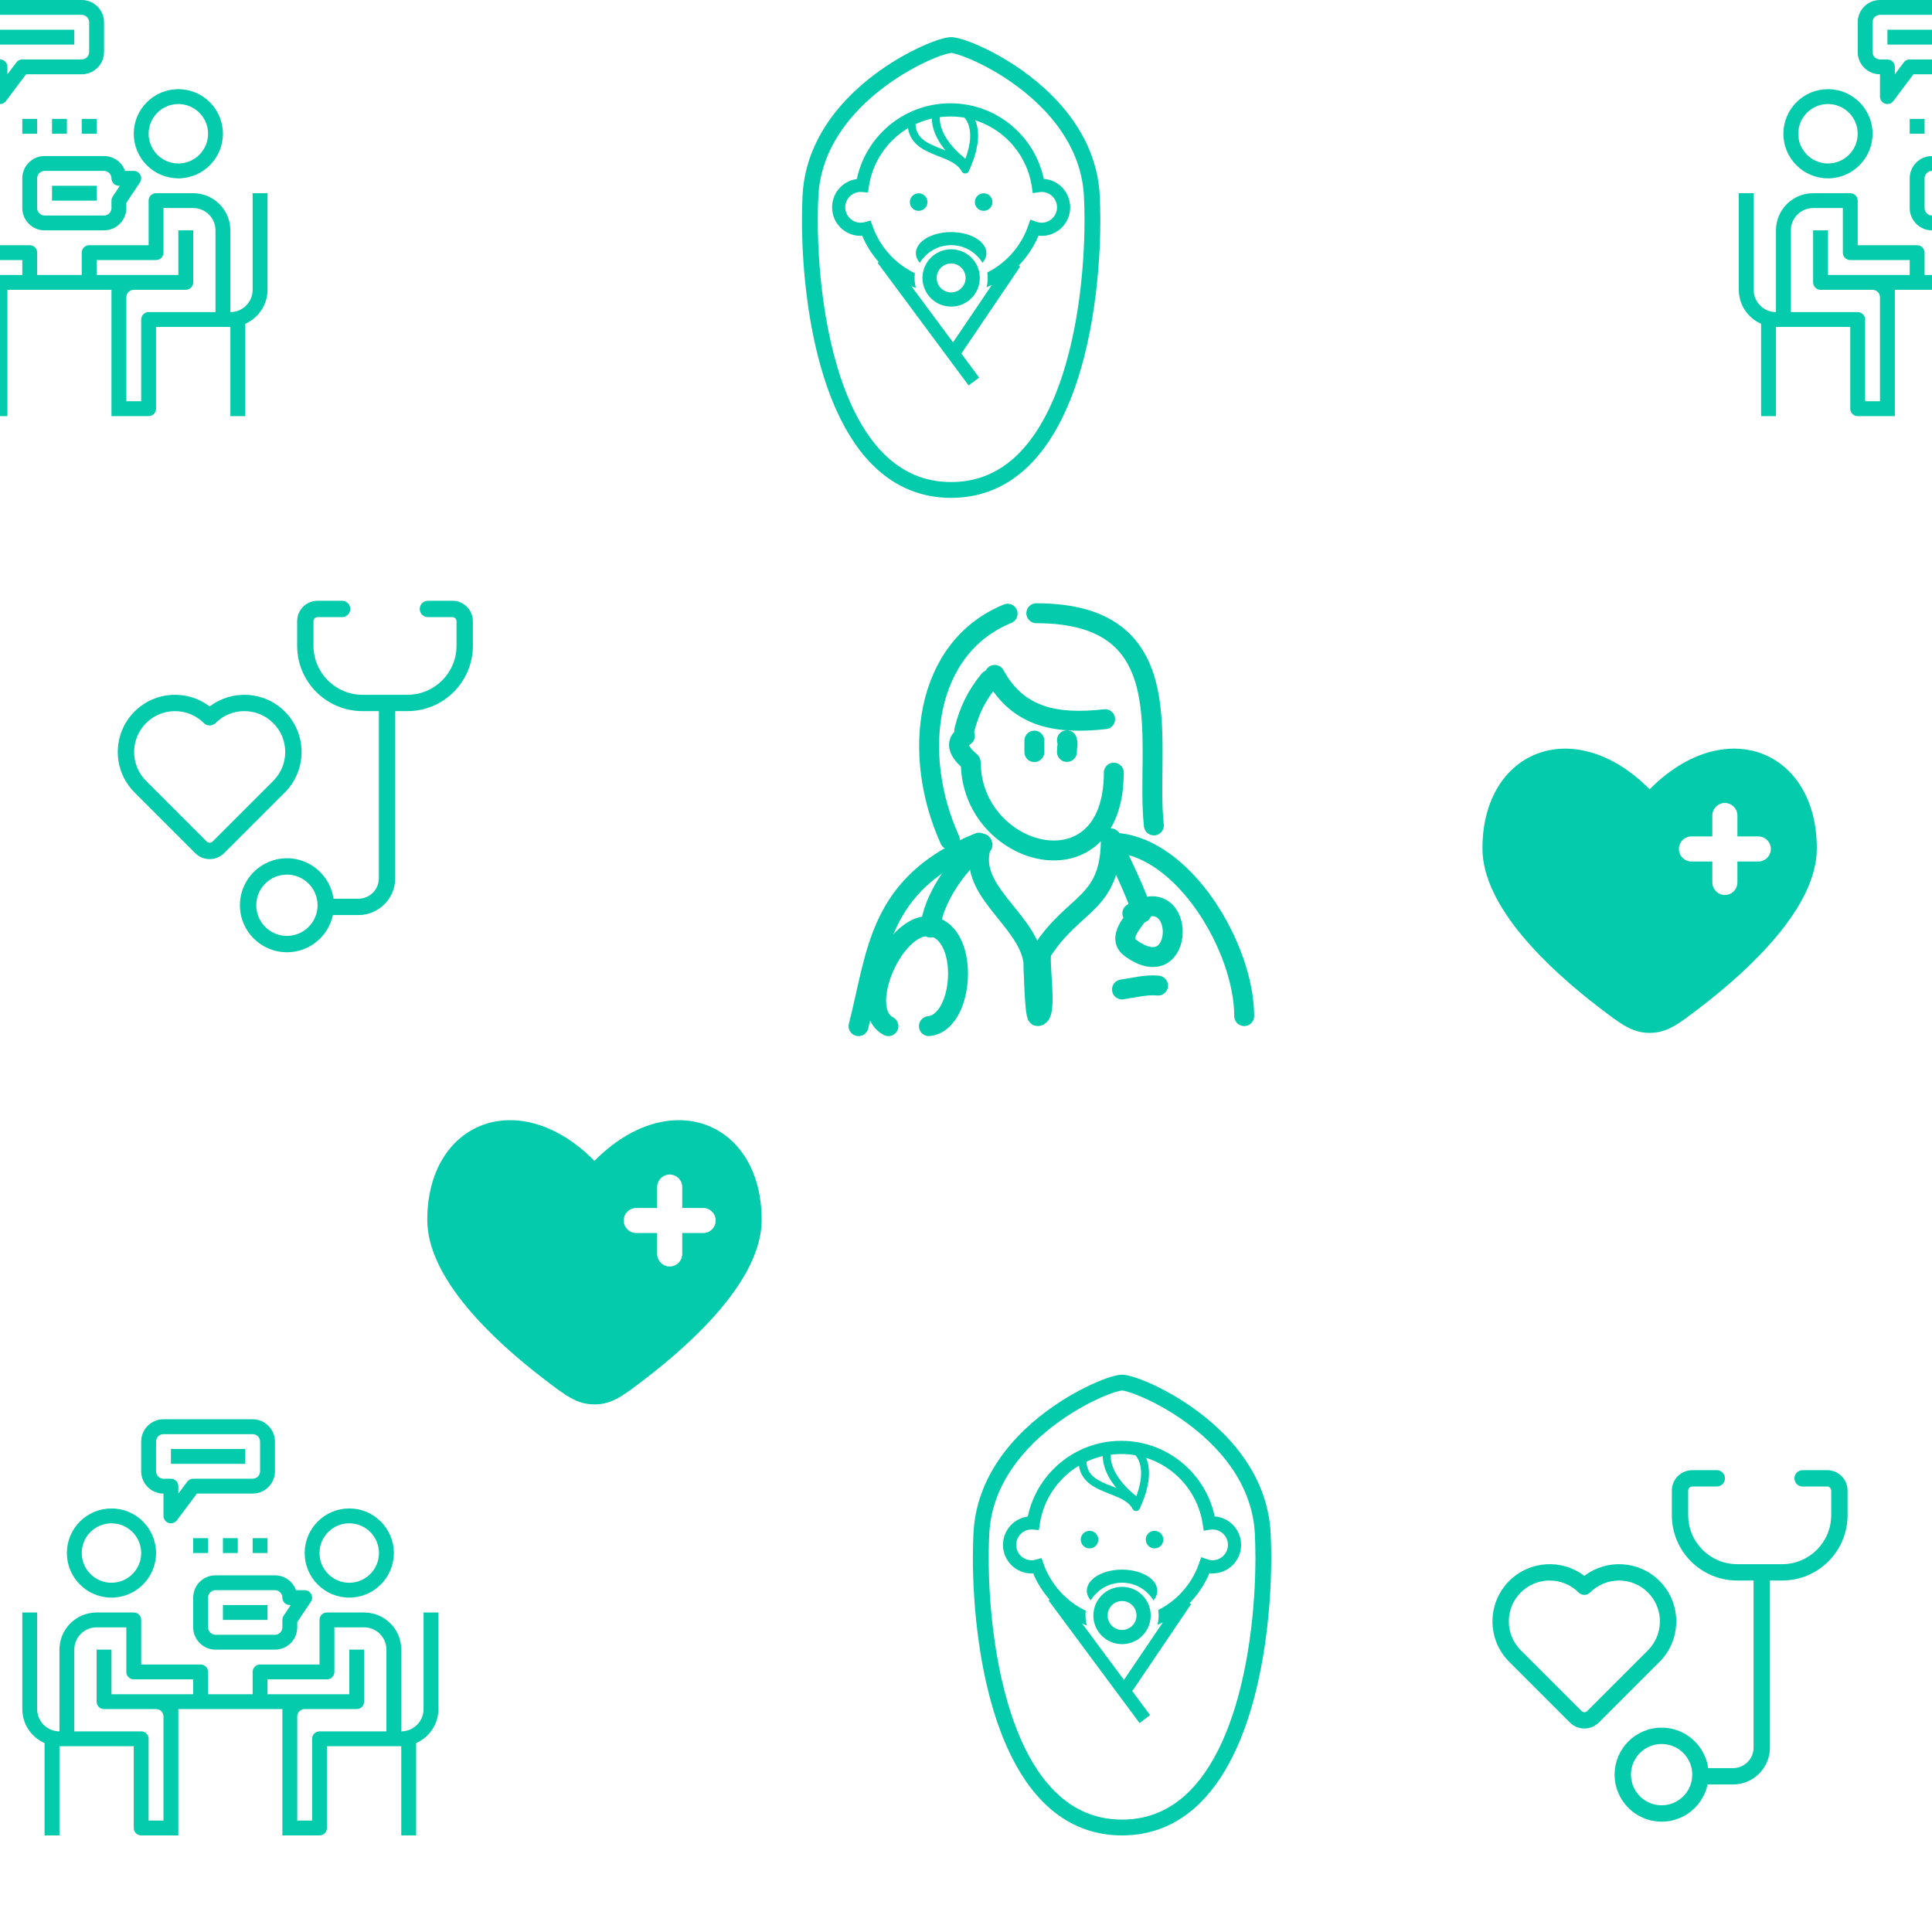 <svg width="260" height="260" viewBox="0 0 260 260" fill="none" xmlns="http://www.w3.org/2000/svg">
<g clip-path="url(#clip0_1225_862)">
<path d="M246 24C249.309 24 252 21.309 252 18C252 14.691 249.309 12 246 12C242.691 12 240 14.691 240 18C240 21.309 242.691 24 246 24ZM246 14C248.206 14 250 15.794 250 18C250 20.206 248.206 22 246 22C243.794 22 242 20.206 242 18C242 15.794 243.794 14 246 14Z" fill="#04CBAB"/>
<path d="M288 26V39C288 40.654 286.654 42 285 42V31C285 28.243 282.757 26 280 26H275C274.448 26 274 26.448 274 27V31V32V33H266C265.448 33 265 33.448 265 34V37H259V34C259 33.448 258.552 33 258 33H250V32V31V27C250 26.448 249.552 26 249 26H244C241.243 26 239 28.243 239 31V42C237.346 42 236 40.654 236 39V26H234V39C234 41.045 235.237 42.802 237 43.576V56H239V44H240H241H249V55C249 55.552 249.448 56 250 56H253H254H255V55V40V39H258H266H269V40V55V56H270H271H274C274.552 56 275 55.552 275 55V44H283H284H285V56H287V43.576C288.763 42.802 290 41.045 290 39V26H288ZM254 37H252H246V31H244V38C244 38.552 244.448 39 245 39H252C252.551 39 253 39.449 253 40V54H251V43C251 42.448 250.552 42 250 42H241V31C241 29.346 242.346 28 244 28H248V31V32V34C248 34.552 248.448 35 249 35H257V37H254ZM274 42C273.448 42 273 42.448 273 43V54H271V40C271 39.449 271.449 39 272 39H279C279.552 39 280 38.552 280 38V31H278V37H272H270H267V35H275C275.552 35 276 34.552 276 34V32V31V28H280C281.654 28 283 29.346 283 31V42H274Z" fill="#04CBAB"/>
<path d="M253 10V13C253 13.431 253.275 13.812 253.684 13.949C253.788 13.983 253.895 14 254 14C254.309 14 254.607 13.856 254.8 13.6L257.5 10H265C266.654 10 268 8.654 268 7V3C268 1.346 266.654 0 265 0H253C251.346 0 250 1.346 250 3V7C250 8.654 251.346 10 253 10ZM252 3C252 2.449 252.449 2 253 2H265C265.551 2 266 2.449 266 3V7C266 7.551 265.551 8 265 8H257C256.685 8 256.389 8.148 256.2 8.4L255 10V9C255 8.448 254.552 8 254 8H253C252.449 8 252 7.551 252 7V3Z" fill="#04CBAB"/>
<path d="M264 4H254V6H264V4Z" fill="#04CBAB"/>
<path d="M260 21C258.346 21 257 22.346 257 24V28C257 29.654 258.346 31 260 31H268C269.654 31 271 29.654 271 28V27.303L272.832 24.555C273.037 24.248 273.056 23.854 272.882 23.529C272.708 23.203 272.369 23 272 23H270.829C270.416 21.836 269.304 21 268 21H260ZM269 24C269 24.552 269.448 25 270 25H270.131L269.168 26.445C269.059 26.609 269 26.803 269 27V28C269 28.551 268.551 29 268 29H260C259.449 29 259 28.551 259 28V24C259 23.449 259.449 23 260 23H268C268.551 23 269 23.449 269 24Z" fill="#04CBAB"/>
<path d="M259 16H257V18H259V16Z" fill="#04CBAB"/>
<path d="M133.867 90.824C137.055 96.691 142.374 97.487 148.724 96.785" stroke="#04CBAB" stroke-width="2.68" stroke-linecap="round" stroke-linejoin="round"/>
<path d="M133.14 91.504C131.499 93.504 130.467 95.5 129.771 98.251" stroke="#04CBAB" stroke-width="2.68" stroke-linecap="round" stroke-linejoin="round"/>
<path d="M129.846 99.04C127.685 100.441 130.645 102.462 130.645 102.583C130.645 115.415 149.889 120.583 149.889 103.975" stroke="#04CBAB" stroke-width="2.68" stroke-linecap="round" stroke-linejoin="round"/>
<path d="M127.826 113.013C122.622 101.518 124.413 87.158 135.603 82.588" stroke="#04CBAB" stroke-width="2.68" stroke-linecap="round" stroke-linejoin="round"/>
<path d="M139.462 82.527C159.431 82.527 154.077 100.176 155.283 111.083" stroke="#04CBAB" stroke-width="2.68" stroke-linecap="round" stroke-linejoin="round"/>
<path d="M139.2 101.214C139.2 100.699 139.2 100.184 139.2 99.669" stroke="#04CBAB" stroke-width="2.68" stroke-linecap="round" stroke-linejoin="round"/>
<path d="M143.581 101.196C143.581 100.377 143.762 100.239 143.581 99.616" stroke="#04CBAB" stroke-width="2.68" stroke-linecap="round" stroke-linejoin="round"/>
<path d="M132.146 113.519C129.858 119.724 138.069 123.466 139.046 129.236C139.07 129.371 139.228 136.745 139.638 136.745C141.102 136.745 139.628 128.946 140.23 128.014C144.604 121.233 149.496 121.82 149.496 112.82" stroke="#04CBAB" stroke-width="2.68" stroke-linecap="round" stroke-linejoin="round"/>
<path d="M115.537 138.095C118.081 128.266 118.081 118.941 131.744 113.398" stroke="#04CBAB" stroke-width="2.68" stroke-linecap="round" stroke-linejoin="round"/>
<path d="M149.881 113.398C159.337 113.841 167.439 127.639 167.439 136.744" stroke="#04CBAB" stroke-width="2.68" stroke-linecap="round" stroke-linejoin="round"/>
<path d="M149.448 112.909C150.22 114.801 153.294 120.79 153.636 122.84" stroke="#04CBAB" stroke-width="2.68" stroke-linecap="round" stroke-linejoin="round"/>
<path d="M152.383 122.912C159.73 118.159 159.608 132.974 152.18 127.61C150.271 126.232 152.513 124.059 153.4 122.716" stroke="#04CBAB" stroke-width="2.68" stroke-linecap="round" stroke-linejoin="round"/>
<path d="M132.216 113.696C128.942 116.061 125.535 120.998 125.206 124.826" stroke="#04CBAB" stroke-width="2.68" stroke-linecap="round" stroke-linejoin="round"/>
<path d="M119.563 138.095C114.882 135.687 121.078 122.317 126.287 124.984C130.414 127.096 129.482 137.637 125.007 138.095" stroke="#04CBAB" stroke-width="2.68" stroke-linecap="round" stroke-linejoin="round"/>
<path d="M155.84 132.636C154.202 132.48 152.612 132.926 150.992 133.159" stroke="#04CBAB" stroke-width="2.68" stroke-linecap="round" stroke-linejoin="round"/>
<path d="M57.587 83.05H60.887C61.191 83.05 61.437 83.296 61.437 83.6V86.9C61.437 90.545 58.482 93.5 54.837 93.5H48.787C45.142 93.5 42.187 90.545 42.187 86.9V83.6C42.187 83.296 42.434 83.05 42.737 83.05H46.037C46.645 83.05 47.137 82.557 47.137 81.95C47.137 81.342 46.645 80.85 46.037 80.85H42.737C41.218 80.85 39.987 82.081 39.987 83.6V86.9C39.987 91.76 43.927 95.7 48.787 95.7H54.837C59.697 95.7 63.637 91.76 63.637 86.9V83.6C63.637 82.081 62.406 80.85 60.887 80.85H57.587C56.98 80.85 56.487 81.342 56.487 81.95C56.487 82.557 56.98 83.05 57.587 83.05Z" fill="#04CBAB"/>
<path d="M50.987 95.425V118.195C50.987 119.705 49.747 120.945 48.237 120.945H43.837C43.23 120.945 42.737 121.438 42.737 122.045C42.737 122.653 43.23 123.145 43.837 123.145H48.237C50.962 123.145 53.187 120.92 53.187 118.195V95.425C53.187 94.818 52.695 94.325 52.087 94.325C51.48 94.325 50.987 94.818 50.987 95.425Z" fill="#04CBAB"/>
<path d="M42.737 121.825C42.737 119.547 40.89 117.7 38.612 117.7C36.333 117.7 34.487 119.547 34.487 121.825C34.487 124.103 36.333 125.95 38.612 125.95C40.89 125.95 42.737 124.103 42.737 121.825ZM44.937 121.825C44.937 125.318 42.105 128.15 38.612 128.15C35.118 128.15 32.287 125.318 32.287 121.825C32.287 118.332 35.118 115.5 38.612 115.5C42.105 115.5 44.937 118.332 44.937 121.825ZM38.328 95.755C41.335 98.762 41.335 103.637 38.328 106.645L30.161 114.812C29.087 115.885 27.346 115.885 26.272 114.812L18.105 106.645C15.098 103.637 15.098 98.762 18.105 95.755C20.865 92.996 25.198 92.769 28.217 95.074C31.235 92.769 35.568 92.996 38.328 95.755ZM27.439 97.311C25.291 95.163 21.809 95.163 19.66 97.311C17.513 99.459 17.513 102.941 19.66 105.089L27.828 113.256C28.042 113.471 28.391 113.471 28.605 113.256L36.773 105.089C38.921 102.941 38.921 99.459 36.773 97.311C34.625 95.163 31.142 95.163 28.994 97.311C28.565 97.74 27.868 97.74 27.439 97.311V97.311Z" fill="#04CBAB"/>
<path fill-rule="evenodd" clip-rule="evenodd" d="M73.164 185.555C66.544 180.481 57.5 172.099 57.5 164.175C57.5 150.936 69.875 145.993 80 156.22C90.124 145.993 102.5 150.936 102.5 164.175C102.5 172.1 93.456 180.481 86.836 185.555C83.839 187.852 82.341 189 80 189C77.659 189 76.161 187.852 73.164 185.555ZM90.125 158.063C91.057 158.063 91.812 158.818 91.812 159.75V162.563H94.625C95.557 162.563 96.312 163.318 96.312 164.25C96.312 165.182 95.557 165.938 94.625 165.938H91.812V168.75C91.812 169.682 91.057 170.438 90.125 170.438C89.193 170.438 88.438 169.682 88.438 168.75V165.938H85.625C84.693 165.938 83.938 165.182 83.938 164.25C83.938 163.318 84.693 162.563 85.625 162.563H88.438V159.75C88.438 158.818 89.193 158.063 90.125 158.063Z" fill="#04CBAB"/>
<path fill-rule="evenodd" clip-rule="evenodd" d="M215.164 135.555C208.544 130.481 199.5 122.099 199.5 114.175C199.5 100.936 211.875 95.993 222 106.22C232.125 95.993 244.5 100.936 244.5 114.175C244.5 122.1 235.456 130.481 228.836 135.555C225.839 137.852 224.341 139 222 139C219.659 139 218.161 137.852 215.164 135.555ZM232.125 108.063C233.057 108.063 233.812 108.818 233.812 109.75V112.563H236.625C237.557 112.563 238.312 113.318 238.312 114.25C238.312 115.182 237.557 115.938 236.625 115.938H233.812V118.75C233.812 119.682 233.057 120.438 232.125 120.438C231.193 120.438 230.437 119.682 230.437 118.75V115.938H227.625C226.693 115.938 225.937 115.182 225.937 114.25C225.937 113.318 226.693 112.563 227.625 112.563H230.437V109.75C230.437 108.818 231.193 108.063 232.125 108.063Z" fill="#04CBAB"/>
<path d="M24 24C27.309 24 30 21.309 30 18C30 14.691 27.309 12 24 12C20.691 12 18 14.691 18 18C18 21.309 20.691 24 24 24ZM24 14C26.206 14 28 15.794 28 18C28 20.206 26.206 22 24 22C21.794 22 20 20.206 20 18C20 15.794 21.794 14 24 14Z" fill="#04CBAB"/>
<path d="M34 26V39C34 40.654 32.654 42 31 42V31C31 28.243 28.757 26 26 26H21C20.448 26 20 26.448 20 27V31V32V33H12C11.448 33 11 33.448 11 34V37H5V34C5 33.448 4.552 33 4 33H-4V32V31V27C-4 26.448 -4.448 26 -5 26H-10C-12.757 26 -15 28.243 -15 31V42C-16.654 42 -18 40.654 -18 39V26H-20V39C-20 41.045 -18.763 42.802 -17 43.576V56H-15V44H-14H-13H-5V55C-5 55.552 -4.552 56 -4 56H-1H0H1V55V40V39H4H12H15V40V55V56H16H17H20C20.552 56 21 55.552 21 55V44H29H30H31V56H33V43.576C34.763 42.802 36 41.045 36 39V26H34ZM0 37H-2H-8V31H-10V38C-10 38.552 -9.552 39 -9 39H-2C-1.449 39 -1 39.449 -1 40V54H-3V43C-3 42.448 -3.448 42 -4 42H-13V31C-13 29.346 -11.654 28 -10 28H-6V31V32V34C-6 34.552 -5.552 35 -5 35H3V37H0ZM20 42C19.448 42 19 42.448 19 43V54H17V40C17 39.449 17.449 39 18 39H25C25.552 39 26 38.552 26 38V31H24V37H18H16H13V35H21C21.552 35 22 34.552 22 34V32V31V28H26C27.654 28 29 29.346 29 31V42H20Z" fill="#04CBAB"/>
<path d="M-1 10V13C-1 13.431 -0.725 13.812 -0.316 13.949C-0.212 13.983 -0.105 14 0 14C0.309 14 0.607 13.856 0.8 13.6L3.5 10H11C12.654 10 14 8.654 14 7V3C14 1.346 12.654 0 11 0H-1C-2.654 0 -4 1.346 -4 3V7C-4 8.654 -2.654 10 -1 10ZM-2 3C-2 2.449 -1.551 2 -1 2H11C11.551 2 12 2.449 12 3V7C12 7.551 11.551 8 11 8H3C2.685 8 2.389 8.148 2.2 8.4L1 10V9C1 8.448 0.552 8 0 8H-1C-1.551 8 -2 7.551 -2 7V3Z" fill="#04CBAB"/>
<path d="M10 4H0V6H10V4Z" fill="#04CBAB"/>
<path d="M13 25H7V27H13V25Z" fill="#04CBAB"/>
<path d="M6 21C4.346 21 3 22.346 3 24V28C3 29.654 4.346 31 6 31H14C15.654 31 17 29.654 17 28V27.303L18.832 24.555C19.037 24.248 19.056 23.854 18.882 23.529C18.708 23.203 18.369 23 18 23H16.829C16.416 21.836 15.304 21 14 21H6ZM15 24C15 24.552 15.448 25 16 25H16.131L15.168 26.445C15.059 26.609 15 26.803 15 27V28C15 28.551 14.551 29 14 29H6C5.449 29 5 28.551 5 28V24C5 23.449 5.449 23 6 23H14C14.551 23 15 23.449 15 24Z" fill="#04CBAB"/>
<path d="M5 16H3V18H5V16Z" fill="#04CBAB"/>
<path d="M9 16H7V18H9V16Z" fill="#04CBAB"/>
<path d="M13 16H11V18H13V16Z" fill="#04CBAB"/>
<path d="M146.625 208.375C147.278 208.375 147.807 207.845 147.807 207.192C147.807 206.539 147.278 206.01 146.625 206.01C145.972 206.01 145.442 206.539 145.442 207.192C145.442 207.845 145.972 208.375 146.625 208.375Z" fill="#04CBAB"/>
<path d="M155.376 206.01C154.722 206.01 154.192 206.54 154.192 207.192C154.192 207.845 154.722 208.375 155.376 208.375C156.029 208.375 156.558 207.845 156.558 207.192C156.558 206.54 156.029 206.01 155.376 206.01Z" fill="#04CBAB"/>
<path d="M163.467 204.071C162.876 201.294 161.39 198.848 159.325 197.052C157.069 195.09 154.116 193.899 150.891 193.899C147.672 193.899 144.723 195.086 142.469 197.043C140.391 198.845 138.898 201.303 138.31 204.095C137.454 204.207 136.682 204.604 136.102 205.183C135.409 205.878 134.978 206.844 134.978 207.903C134.978 208.96 135.409 209.927 136.102 210.621C136.796 211.314 137.762 211.745 138.821 211.745C138.894 211.745 138.965 211.743 139.036 211.74C139.582 213.037 140.337 214.227 141.255 215.268L141.11 215.376L153.349 231.872L154.773 230.814L152.375 227.582L160.294 215.877L160.091 215.74C161.214 214.589 162.123 213.229 162.754 211.721C162.892 211.736 163.035 211.745 163.18 211.745C164.238 211.745 165.204 211.314 165.897 210.621C166.59 209.928 167.023 208.96 167.023 207.903C167.023 206.844 166.59 205.878 165.897 205.184C165.267 204.554 164.412 204.141 163.467 204.071ZM149.473 195.765C149.938 195.706 150.411 195.674 150.891 195.674C151.543 195.674 152.18 195.731 152.802 195.839C152.865 195.913 152.931 195.999 152.998 196.098C153.278 196.524 153.561 197.191 153.563 198.247C153.563 199.046 153.395 200.072 152.92 201.362C151.423 200.159 150.571 199.05 150.088 198.136C149.564 197.14 149.469 196.37 149.468 195.925C149.468 195.865 149.47 195.812 149.473 195.765ZM148.404 195.954C148.408 196.557 148.548 197.5 149.147 198.633C149.415 199.14 149.774 199.686 150.25 200.256C149.774 200.064 149.298 199.885 148.849 199.695C148.078 199.371 147.401 199.007 146.942 198.523C146.711 198.28 146.53 198.008 146.402 197.68C146.295 197.407 146.227 197.089 146.205 196.712C146.902 196.387 147.638 196.13 148.404 195.954ZM164.643 209.364C164.265 209.74 163.754 209.971 163.18 209.971C162.942 209.971 162.715 209.928 162.495 209.853L161.654 209.556L161.361 210.397C160.61 212.563 159.204 214.427 157.38 215.746C156.902 216.092 156.397 216.401 155.867 216.667C155.904 216.91 155.922 217.155 155.922 217.405C155.922 217.836 155.867 218.258 155.76 218.664C156.006 218.563 156.249 218.454 156.487 218.338L151.255 226.073L145.631 218.493C145.84 218.587 146.051 218.677 146.266 218.76C146.141 218.325 146.078 217.869 146.078 217.405C146.078 217.19 146.092 216.975 146.12 216.766C145.524 216.482 144.958 216.146 144.429 215.764C142.608 214.455 141.199 212.605 140.439 210.454L140.164 209.676L139.37 209.895C139.187 209.944 139.006 209.971 138.821 209.971C138.247 209.971 137.734 209.74 137.358 209.364C136.982 208.988 136.751 208.476 136.751 207.903C136.751 207.328 136.982 206.815 137.358 206.44C137.734 206.063 138.247 205.833 138.821 205.833C138.857 205.833 138.91 205.837 138.984 205.842L139.809 205.906L139.932 205.09C140.333 202.426 141.684 200.072 143.63 198.383C144.116 197.962 144.639 197.581 145.193 197.249C145.242 197.549 145.315 197.831 145.418 198.09C145.582 198.501 145.812 198.856 146.083 199.161C146.56 199.694 147.155 200.069 147.777 200.376C148.712 200.836 149.721 201.153 150.569 201.549C150.992 201.746 151.374 201.96 151.687 202.207C152 202.454 152.245 202.728 152.419 203.063C152.513 203.244 152.701 203.354 152.904 203.35C153.108 203.345 153.289 203.226 153.374 203.04C154.295 201.047 154.626 199.479 154.626 198.247C154.628 197.407 154.47 196.727 154.247 196.192C155.704 196.655 157.032 197.409 158.162 198.391C160.109 200.085 161.457 202.443 161.854 205.115L161.986 205.994L162.866 205.86C162.983 205.842 163.085 205.833 163.179 205.833C163.754 205.833 164.265 206.063 164.643 206.44C165.019 206.816 165.247 207.328 165.25 207.903C165.247 208.476 165.019 208.989 164.643 209.364Z" fill="#04CBAB"/>
<path d="M151 213.548C149.938 213.548 148.967 213.981 148.272 214.678C147.576 215.373 147.142 216.344 147.143 217.406C147.142 218.467 147.576 219.438 148.272 220.133C148.967 220.83 149.938 221.263 151 221.262C152.062 221.263 153.032 220.83 153.728 220.133C154.425 219.438 154.857 218.467 154.857 217.406C154.857 216.344 154.425 215.373 153.728 214.678C153.032 213.981 152.062 213.548 151 213.548ZM152.795 218.163C152.648 218.511 152.4 218.81 152.088 219.02C151.776 219.23 151.407 219.352 151 219.352C150.728 219.352 150.475 219.297 150.243 219.199C149.894 219.053 149.595 218.804 149.385 218.493C149.175 218.181 149.053 217.812 149.053 217.405C149.053 217.133 149.108 216.88 149.206 216.647C149.353 216.3 149.601 216 149.912 215.79C150.224 215.58 150.594 215.458 151 215.458C151.272 215.458 151.525 215.512 151.758 215.611C152.106 215.758 152.405 216.007 152.616 216.318C152.826 216.629 152.947 216.999 152.948 217.405C152.947 217.677 152.892 217.93 152.795 218.163Z" fill="#04CBAB"/>
<path d="M151.001 211.233C148.381 211.233 146.256 212.503 146.256 214.071C146.256 214.539 146.445 214.98 146.782 215.371C146.987 215.034 147.235 214.719 147.52 214.433C148.448 213.503 149.684 212.991 150.999 212.991C152.318 212.991 153.553 213.503 154.482 214.434C154.768 214.718 155.015 215.034 155.219 215.371C155.556 214.98 155.745 214.539 155.745 214.071C155.745 212.503 153.622 211.233 151.001 211.233Z" fill="#04CBAB"/>
<path d="M170.997 206.309L169.934 206.363L170.997 206.308C170.817 202.732 169.611 199.589 167.894 196.929C166.606 194.931 165.033 193.198 163.375 191.717C160.887 189.495 158.209 187.84 155.975 186.727C154.858 186.17 153.852 185.75 153.022 185.463C152.608 185.319 152.238 185.208 151.909 185.13C151.746 185.091 151.592 185.06 151.444 185.037C151.295 185.015 151.154 185 151.001 185C150.863 185 150.736 185.012 150.605 185.03C150.353 185.066 150.084 185.126 149.778 185.211C149.209 185.369 148.518 185.613 147.728 185.944C146.347 186.523 144.667 187.372 142.9 188.496C140.251 190.182 137.408 192.485 135.149 195.447C134.019 196.927 133.038 198.573 132.31 200.386C131.582 202.198 131.112 204.178 131.003 206.308C130.952 207.324 130.924 208.44 130.924 209.635C130.924 212.972 131.146 216.931 131.726 221.008C132.161 224.066 132.796 227.191 133.697 230.172C134.372 232.407 135.196 234.562 136.198 236.546C137.705 239.522 139.617 242.124 142.066 244.002C143.29 244.94 144.647 245.693 146.139 246.208C147.63 246.724 149.254 247.001 151.001 247C153.07 247.001 154.968 246.611 156.677 245.898C158.172 245.274 159.523 244.405 160.731 243.35C162.847 241.503 164.533 239.094 165.885 236.381C167.912 232.31 169.2 227.54 169.993 222.83C170.784 218.119 171.077 213.468 171.077 209.636C171.077 208.44 171.048 207.324 170.997 206.309ZM168.168 220.709C167.745 223.68 167.128 226.705 166.266 229.556C165.621 231.695 164.838 233.737 163.903 235.586C162.5 238.361 160.755 240.694 158.641 242.313C157.582 243.123 156.43 243.76 155.167 244.196C153.903 244.633 152.523 244.872 151.001 244.872C149.195 244.871 147.592 244.536 146.143 243.933C144.876 243.404 143.724 242.667 142.67 241.746C140.825 240.138 139.282 237.964 138.021 235.432C136.127 231.635 134.874 227.046 134.107 222.477C133.338 217.909 133.052 213.359 133.052 209.635C133.052 208.474 133.08 207.392 133.13 206.417C133.291 203.256 134.344 200.491 135.895 198.082C137.058 196.278 138.503 194.681 140.044 193.304C142.355 191.238 144.887 189.671 146.975 188.632C148.017 188.113 148.95 187.725 149.675 187.474C150.037 187.349 150.348 187.257 150.585 187.201C150.703 187.172 150.803 187.153 150.877 187.142C150.95 187.13 150.999 187.128 151.001 187.129C151.003 187.128 151.041 187.13 151.101 187.138C151.218 187.155 151.412 187.195 151.654 187.262C152.107 187.388 152.728 187.603 153.45 187.907C154.715 188.438 156.3 189.236 157.958 190.291C160.448 191.875 163.104 194.04 165.16 196.738C166.189 198.086 167.069 199.568 167.716 201.179C168.362 202.79 168.776 204.531 168.872 206.416C168.921 207.392 168.949 208.474 168.949 209.636C168.949 212.878 168.731 216.746 168.168 220.709Z" fill="#04CBAB"/>
<path d="M123.625 28.375C124.278 28.375 124.807 27.845 124.807 27.192C124.807 26.539 124.278 26.01 123.625 26.01C122.972 26.01 122.442 26.539 122.442 27.192C122.442 27.845 122.972 28.375 123.625 28.375Z" fill="#04CBAB"/>
<path d="M132.376 26.01C131.722 26.01 131.192 26.54 131.192 27.192C131.192 27.845 131.722 28.375 132.376 28.375C133.029 28.375 133.558 27.845 133.558 27.192C133.558 26.54 133.029 26.01 132.376 26.01Z" fill="#04CBAB"/>
<path d="M140.467 24.071C139.876 21.294 138.39 18.848 136.325 17.052C134.069 15.09 131.116 13.899 127.891 13.899C124.672 13.899 121.723 15.086 119.469 17.043C117.391 18.845 115.898 21.303 115.31 24.095C114.454 24.207 113.682 24.604 113.102 25.183C112.409 25.878 111.978 26.844 111.978 27.903C111.978 28.96 112.409 29.927 113.102 30.62C113.796 31.314 114.762 31.745 115.821 31.745C115.894 31.745 115.965 31.743 116.036 31.74C116.582 33.037 117.337 34.227 118.255 35.268L118.11 35.376L130.349 51.872L131.773 50.814L129.375 47.582L137.294 35.877L137.091 35.739C138.214 34.589 139.123 33.229 139.754 31.721C139.892 31.736 140.035 31.745 140.18 31.745C141.238 31.745 142.204 31.314 142.897 30.621C143.59 29.927 144.023 28.96 144.023 27.903C144.023 26.844 143.59 25.878 142.897 25.184C142.267 24.554 141.412 24.141 140.467 24.071ZM126.473 15.765C126.938 15.706 127.411 15.674 127.891 15.674C128.543 15.674 129.18 15.731 129.802 15.839C129.865 15.913 129.931 15.999 129.998 16.098C130.278 16.523 130.561 17.191 130.563 18.247C130.563 19.046 130.395 20.072 129.92 21.362C128.423 20.159 127.571 19.05 127.088 18.136C126.564 17.14 126.469 16.37 126.468 15.925C126.468 15.865 126.47 15.812 126.473 15.765ZM125.404 15.954C125.408 16.557 125.548 17.5 126.147 18.633C126.415 19.14 126.774 19.686 127.25 20.256C126.774 20.064 126.298 19.885 125.849 19.695C125.078 19.371 124.401 19.007 123.942 18.523C123.711 18.28 123.53 18.008 123.402 17.68C123.295 17.407 123.227 17.089 123.205 16.712C123.902 16.387 124.638 16.13 125.404 15.954ZM141.643 29.364C141.265 29.74 140.754 29.971 140.18 29.971C139.942 29.971 139.715 29.928 139.495 29.853L138.654 29.556L138.361 30.397C137.61 32.563 136.204 34.426 134.38 35.746C133.902 36.092 133.397 36.401 132.867 36.667C132.904 36.91 132.922 37.155 132.922 37.405C132.922 37.836 132.867 38.258 132.76 38.664C133.006 38.563 133.249 38.454 133.487 38.338L128.255 46.073L122.631 38.493C122.84 38.587 123.051 38.677 123.266 38.76C123.141 38.325 123.078 37.869 123.078 37.405C123.078 37.19 123.092 36.975 123.12 36.766C122.524 36.482 121.958 36.146 121.429 35.764C119.608 34.455 118.199 32.605 117.439 30.454L117.164 29.676L116.37 29.895C116.187 29.944 116.006 29.971 115.821 29.971C115.247 29.971 114.734 29.74 114.358 29.364C113.982 28.988 113.751 28.476 113.751 27.903C113.751 27.328 113.982 26.815 114.358 26.44C114.734 26.063 115.247 25.833 115.821 25.833C115.857 25.833 115.91 25.837 115.984 25.842L116.809 25.906L116.932 25.09C117.333 22.425 118.684 20.072 120.63 18.383C121.116 17.962 121.639 17.581 122.193 17.248C122.242 17.549 122.315 17.831 122.418 18.09C122.582 18.501 122.812 18.856 123.083 19.161C123.56 19.694 124.155 20.069 124.777 20.376C125.712 20.836 126.721 21.153 127.569 21.549C127.992 21.746 128.374 21.96 128.687 22.207C129 22.454 129.245 22.729 129.419 23.063C129.513 23.244 129.701 23.354 129.904 23.35C130.108 23.345 130.289 23.226 130.374 23.04C131.295 21.047 131.626 19.479 131.626 18.247C131.628 17.407 131.47 16.727 131.247 16.192C132.704 16.655 134.032 17.409 135.162 18.39C137.109 20.085 138.457 22.443 138.854 25.115L138.986 25.994L139.866 25.86C139.983 25.842 140.085 25.833 140.179 25.833C140.754 25.833 141.265 26.063 141.643 26.44C142.019 26.816 142.247 27.328 142.25 27.903C142.247 28.476 142.019 28.988 141.643 29.364Z" fill="#04CBAB"/>
<path d="M128 33.548C126.938 33.548 125.967 33.981 125.272 34.678C124.576 35.373 124.142 36.344 124.143 37.406C124.142 38.467 124.576 39.438 125.272 40.133C125.967 40.83 126.938 41.263 128 41.262C129.062 41.263 130.032 40.83 130.728 40.133C131.425 39.438 131.857 38.467 131.857 37.406C131.857 36.344 131.425 35.373 130.728 34.678C130.032 33.981 129.062 33.548 128 33.548ZM129.795 38.163C129.648 38.511 129.4 38.81 129.088 39.02C128.776 39.23 128.407 39.352 128 39.352C127.728 39.352 127.475 39.297 127.243 39.199C126.894 39.053 126.595 38.804 126.385 38.493C126.175 38.181 126.053 37.812 126.053 37.405C126.053 37.133 126.108 36.88 126.206 36.647C126.353 36.3 126.601 36 126.912 35.789C127.224 35.58 127.594 35.458 128 35.458C128.272 35.458 128.525 35.513 128.758 35.611C129.106 35.758 129.405 36.007 129.616 36.318C129.826 36.629 129.947 36.999 129.948 37.405C129.947 37.677 129.892 37.93 129.795 38.163Z" fill="#04CBAB"/>
<path d="M128.001 31.233C125.381 31.233 123.256 32.503 123.256 34.072C123.256 34.539 123.445 34.98 123.782 35.371C123.987 35.034 124.235 34.719 124.52 34.433C125.448 33.503 126.684 32.991 127.999 32.991C129.318 32.991 130.553 33.503 131.482 34.434C131.768 34.718 132.015 35.034 132.219 35.371C132.556 34.98 132.745 34.539 132.745 34.071C132.745 32.503 130.622 31.233 128.001 31.233Z" fill="#04CBAB"/>
<path d="M147.997 26.309L146.934 26.363L147.997 26.308C147.817 22.732 146.611 19.589 144.894 16.929C143.606 14.931 142.033 13.198 140.375 11.717C137.887 9.495 135.209 7.84 132.975 6.727C131.858 6.17 130.852 5.75 130.022 5.463C129.608 5.319 129.238 5.208 128.909 5.13C128.746 5.091 128.592 5.06 128.444 5.037C128.295 5.015 128.154 5 128.001 5C127.863 5 127.736 5.012 127.605 5.03C127.353 5.066 127.084 5.126 126.778 5.211C126.209 5.369 125.518 5.613 124.728 5.944C123.347 6.523 121.667 7.372 119.9 8.496C117.251 10.182 114.408 12.485 112.149 15.447C111.019 16.927 110.038 18.573 109.31 20.386C108.582 22.198 108.112 24.178 108.003 26.308C107.952 27.323 107.924 28.439 107.924 29.635C107.924 32.972 108.146 36.931 108.726 41.008C109.161 44.066 109.796 47.191 110.697 50.172C111.372 52.407 112.196 54.562 113.198 56.546C114.705 59.522 116.617 62.124 119.066 64.002C120.29 64.94 121.647 65.693 123.139 66.208C124.63 66.724 126.254 67.001 128.001 67C130.07 67.001 131.968 66.611 133.677 65.898C135.172 65.274 136.523 64.405 137.731 63.35C139.847 61.503 141.533 59.094 142.885 56.381C144.912 52.31 146.2 47.54 146.993 42.83C147.784 38.119 148.077 33.468 148.077 29.636C148.077 28.44 148.048 27.323 147.997 26.309ZM145.168 40.709C144.745 43.679 144.128 46.705 143.266 49.556C142.621 51.695 141.838 53.737 140.903 55.586C139.5 58.361 137.755 60.694 135.641 62.313C134.582 63.123 133.43 63.76 132.167 64.196C130.903 64.633 129.523 64.871 128.001 64.871C126.195 64.871 124.592 64.536 123.143 63.933C121.876 63.404 120.724 62.667 119.67 61.746C117.825 60.138 116.282 57.964 115.021 55.432C113.127 51.635 111.874 47.046 111.107 42.477C110.338 37.909 110.052 33.359 110.052 29.635C110.052 28.474 110.08 27.392 110.13 26.416C110.291 23.256 111.344 20.491 112.895 18.082C114.058 16.278 115.503 14.681 117.044 13.304C119.355 11.238 121.887 9.671 123.975 8.632C125.017 8.113 125.95 7.725 126.675 7.474C127.037 7.349 127.348 7.257 127.585 7.201C127.703 7.172 127.803 7.153 127.877 7.142C127.95 7.13 127.999 7.128 128.001 7.129C128.003 7.128 128.041 7.13 128.101 7.138C128.218 7.155 128.412 7.195 128.654 7.262C129.107 7.388 129.728 7.603 130.45 7.907C131.715 8.438 133.3 9.236 134.958 10.291C137.448 11.875 140.104 14.04 142.16 16.738C143.189 18.086 144.069 19.568 144.716 21.179C145.362 22.79 145.776 24.531 145.872 26.416C145.921 27.392 145.949 28.474 145.949 29.636C145.949 32.878 145.731 36.746 145.168 40.709Z" fill="#04CBAB"/>
<path d="M242.587 200.05H245.887C246.191 200.05 246.437 200.296 246.437 200.6V203.9C246.437 207.545 243.482 210.5 239.837 210.5H233.787C230.142 210.5 227.187 207.545 227.187 203.9V200.6C227.187 200.296 227.433 200.05 227.737 200.05H231.037C231.644 200.05 232.137 199.557 232.137 198.95C232.137 198.342 231.644 197.85 231.037 197.85H227.737C226.218 197.85 224.987 199.081 224.987 200.6V203.9C224.987 208.76 228.927 212.7 233.787 212.7H239.837C244.697 212.7 248.637 208.76 248.637 203.9V200.6C248.637 199.081 247.406 197.85 245.887 197.85H242.587C241.979 197.85 241.487 198.342 241.487 198.95C241.487 199.557 241.979 200.05 242.587 200.05Z" fill="#04CBAB"/>
<path d="M235.987 212.425V235.195C235.987 236.705 234.747 237.945 233.237 237.945H228.837C228.229 237.945 227.737 238.438 227.737 239.045C227.737 239.653 228.229 240.145 228.837 240.145H233.237C235.962 240.145 238.187 237.92 238.187 235.195V212.425C238.187 211.818 237.694 211.325 237.087 211.325C236.479 211.325 235.987 211.818 235.987 212.425Z" fill="#04CBAB"/>
<path d="M227.737 238.825C227.737 236.547 225.89 234.7 223.612 234.7C221.333 234.7 219.487 236.547 219.487 238.825C219.487 241.103 221.333 242.95 223.612 242.95C225.89 242.95 227.737 241.103 227.737 238.825ZM229.937 238.825C229.937 242.318 227.105 245.15 223.612 245.15C220.118 245.15 217.287 242.318 217.287 238.825C217.287 235.332 220.118 232.5 223.612 232.5C227.105 232.5 229.937 235.332 229.937 238.825ZM223.329 212.755C226.335 215.762 226.335 220.637 223.329 223.645L215.161 231.812C214.087 232.885 212.346 232.885 211.272 231.812L203.105 223.645C200.098 220.637 200.098 215.762 203.105 212.755C205.865 209.996 210.198 209.769 213.217 212.074C216.235 209.769 220.568 209.996 223.329 212.755ZM212.439 214.311C210.291 212.163 206.809 212.163 204.66 214.311C202.513 216.459 202.513 219.941 204.66 222.089L212.828 230.256C213.042 230.471 213.391 230.471 213.605 230.256L221.773 222.089C223.921 219.941 223.921 216.458 221.773 214.311C219.625 212.163 216.142 212.163 213.994 214.311C213.565 214.74 212.868 214.74 212.439 214.311V214.311Z" fill="#04CBAB"/>
<path d="M15 215C18.309 215 21 212.309 21 209C21 205.691 18.309 203 15 203C11.691 203 9 205.691 9 209C9 212.309 11.691 215 15 215ZM15 205C17.206 205 19 206.794 19 209C19 211.206 17.206 213 15 213C12.794 213 11 211.206 11 209C11 206.794 12.794 205 15 205Z" fill="#04CBAB"/>
<path d="M47 215C50.309 215 53 212.309 53 209C53 205.691 50.309 203 47 203C43.691 203 41 205.691 41 209C41 212.309 43.691 215 47 215ZM47 205C49.206 205 51 206.794 51 209C51 211.206 49.206 213 47 213C44.794 213 43 211.206 43 209C43 206.794 44.794 205 47 205Z" fill="#04CBAB"/>
<path d="M57 217V230C57 231.654 55.654 233 54 233V222C54 219.243 51.757 217 49 217H44C43.448 217 43 217.448 43 218V222V223V224H35C34.448 224 34 224.448 34 225V228H28V225C28 224.448 27.552 224 27 224H19V223V222V218C19 217.448 18.552 217 18 217H13C10.243 217 8 219.243 8 222V233C6.346 233 5 231.654 5 230V217H3V230C3 232.045 4.237 233.802 6 234.576V247H8V235H9H10H18V246C18 246.552 18.448 247 19 247H22H23H24V246V231V230H27H35H38V231V246V247H39H40H43C43.552 247 44 246.552 44 246V235H52H53H54V247H56V234.576C57.763 233.802 59 232.045 59 230V217H57ZM23 228H21H15V222H13V229C13 229.552 13.448 230 14 230H21C21.551 230 22 230.449 22 231V245H20V234C20 233.448 19.552 233 19 233H10V222C10 220.346 11.346 219 13 219H17V222V223V225C17 225.552 17.448 226 18 226H26V228H23ZM43 233C42.448 233 42 233.448 42 234V245H40V231C40 230.449 40.449 230 41 230H48C48.552 230 49 229.552 49 229V222H47V228H41H39H36V226H44C44.552 226 45 225.552 45 225V223V222V219H49C50.654 219 52 220.346 52 222V233H43Z" fill="#04CBAB"/>
<path d="M22 201V204C22 204.431 22.275 204.812 22.684 204.949C22.788 204.983 22.895 205 23 205C23.309 205 23.607 204.856 23.8 204.6L26.5 201H34C35.654 201 37 199.654 37 198V194C37 192.346 35.654 191 34 191H22C20.346 191 19 192.346 19 194V198C19 199.654 20.346 201 22 201ZM21 194C21 193.449 21.449 193 22 193H34C34.551 193 35 193.449 35 194V198C35 198.551 34.551 199 34 199H26C25.685 199 25.389 199.148 25.2 199.4L24 201V200C24 199.448 23.552 199 23 199H22C21.449 199 21 198.551 21 198V194Z" fill="#04CBAB"/>
<path d="M33 195H23V197H33V195Z" fill="#04CBAB"/>
<path d="M36 216H30V218H36V216Z" fill="#04CBAB"/>
<path d="M29 212C27.346 212 26 213.346 26 215V219C26 220.654 27.346 222 29 222H37C38.654 222 40 220.654 40 219V218.303L41.832 215.555C42.037 215.248 42.056 214.854 41.882 214.529C41.708 214.203 41.369 214 41 214H39.829C39.416 212.836 38.304 212 37 212H29ZM38 215C38 215.552 38.448 216 39 216H39.131L38.168 217.445C38.059 217.609 38 217.803 38 218V219C38 219.551 37.551 220 37 220H29C28.449 220 28 219.551 28 219V215C28 214.449 28.449 214 29 214H37C37.551 214 38 214.449 38 215Z" fill="#04CBAB"/>
<path d="M28 207H26V209H28V207Z" fill="#04CBAB"/>
<path d="M32 207H30V209H32V207Z" fill="#04CBAB"/>
<path d="M36 207H34V209H36V207Z" fill="#04CBAB"/>
</g>
<defs>
<clipPath id="clip0_1225_862">
<rect width="260" height="260" fill="white"/>
</clipPath>
</defs>
</svg>
